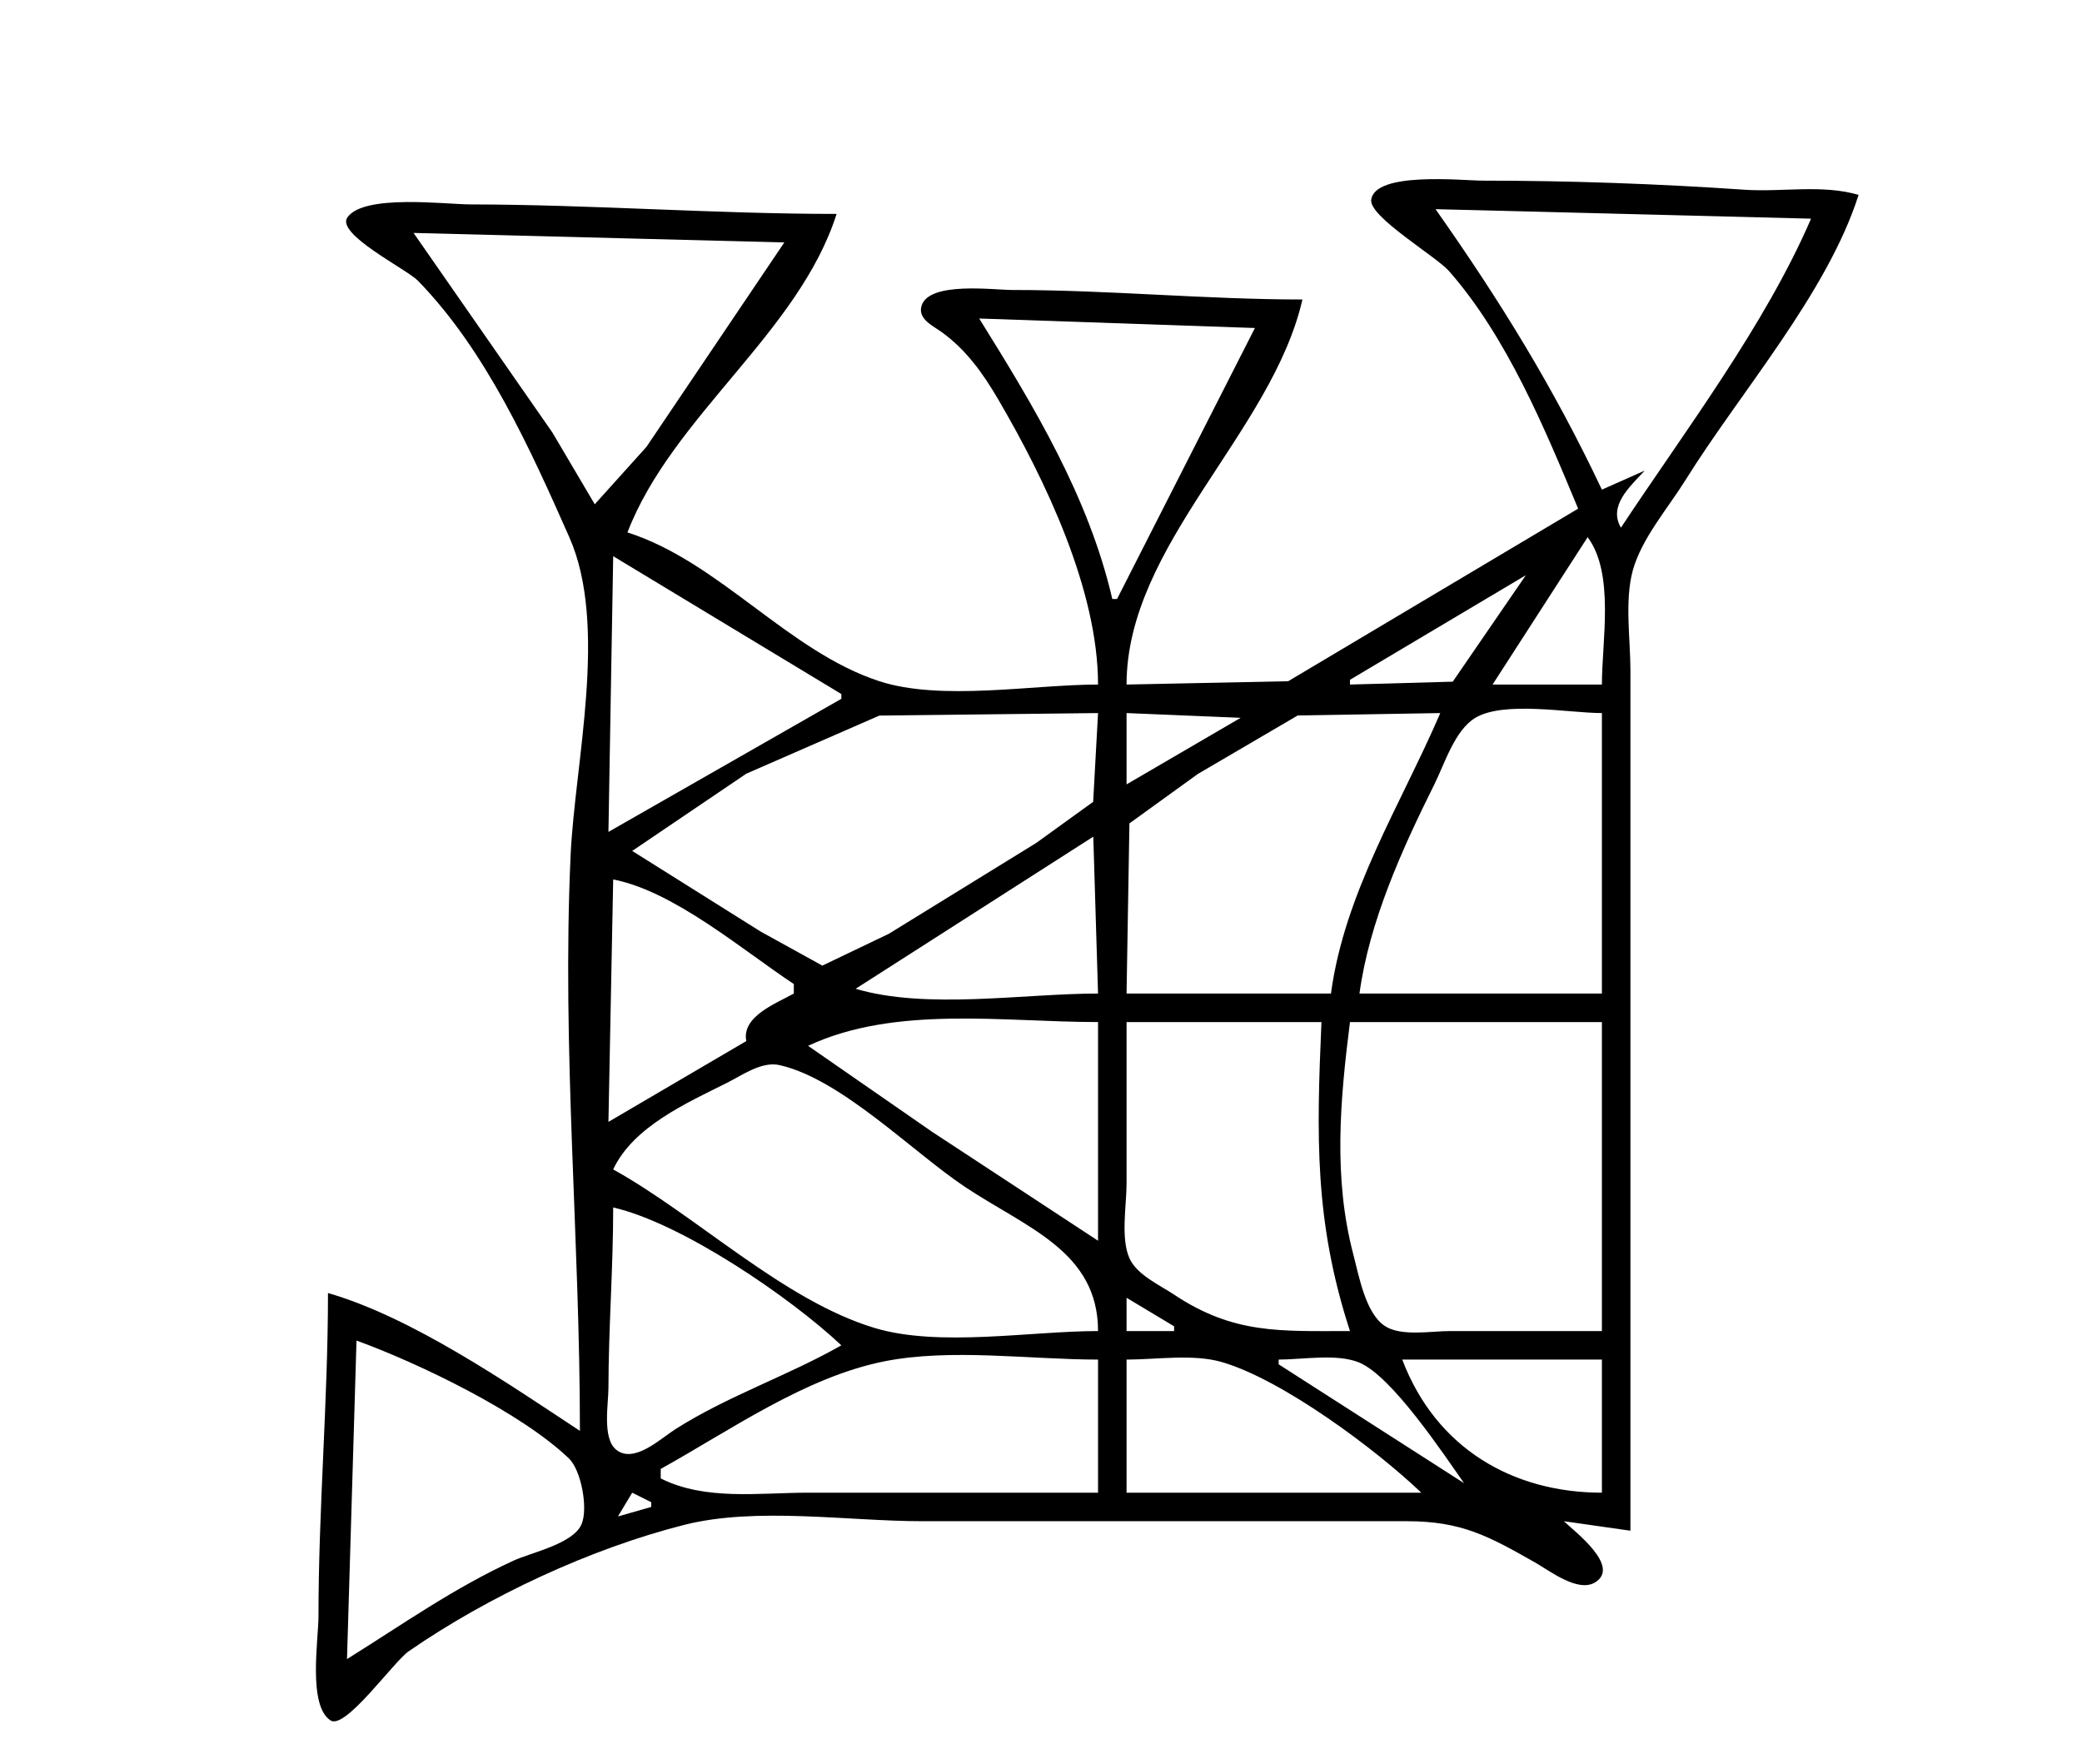 <?xml version="1.0" standalone="yes"?>
<svg xmlns="http://www.w3.org/2000/svg" width="438" height="371">
<path style="fill:#ffffff; stroke:none;" d="M0 0L0 371L438 371L438 0L0 0z"/>
<path style="fill:#000000; stroke:none;" d="M332 107L271 143.301L237 144C237.003 114.64 267.599 90.976 274 63C253.647 63 233.343 61 213 61C208.991 61 195.541 59.162 193.89 64.27C192.989 67.06 196.229 68.519 198.019 69.799C203.238 73.533 206.784 78.527 209.988 84C219.92 100.964 230.998 124.121 231 144C217.34 144 197.992 147.535 185 143.301C165.775 137.035 151.32 118.156 132 112C141.402 87.556 168.033 70.002 176 45C150.321 45 124.637 43.041 99 43C93.654 42.991 76.564 40.781 73.086 45.727C70.608 49.252 85.544 56.611 87.91 59.039C102.257 73.76 111.546 94.431 119.765 113C128.009 131.622 120.931 160.357 120.039 180C118.183 220.895 122 260.283 122 301C106.692 290.904 86.612 277.083 69 272C69 294.691 67 317.315 67 340C67 344.888 64.718 358.817 69.549 361.914C72.667 363.913 82.757 349.591 86 347.348C102.701 335.799 124.255 325.748 144 320.76C159.123 316.939 178.418 320 194 320L296 320C307.456 320 313.156 323.123 323 328.719C325.977 330.412 331.943 335.065 335.548 332.879C341.069 329.531 331.205 322.128 329 320L343 322L343 184L343 141C343 134.427 341.753 126.37 343.499 120C345.339 113.287 350.928 106.857 354.576 101C366.073 82.54 384.407 61.691 391 41C383.373 38.745 374.881 40.45 367 39.91C348.804 38.664 330.246 38 312 38C307.727 38 289.245 35.996 288.466 42.04C288.007 45.6 302.132 53.948 304.816 57C316.984 70.843 324.988 90.134 332 107z"/>
<path style="fill:#ffffff; stroke:none;" d="M302 44C315.676 63.433 326.761 81.392 337 103L346 99C342.901 102.378 338.299 106.344 341 111C354.511 90.582 371.307 68.466 381 46L302 44M87 49L116.219 91L125.12 106.079L136 94L165 51L87 49M206 67C217.475 85.427 229.025 104.495 234 126L235 126L264 69L206 67M334 113L314 144L337 144C337 134.851 339.712 120.676 334 113M129 117L128 175L177 147L177 146L129 117M284 143L284 144L305.621 143.397L321 121L284 143M133 179L160 195.95L173 203.127L187 196.424L218 177.319L229.972 168.674L231 150L185 150.529L157 162.753L133 179M237 150L237 165L261 151L237 150M237 209L280 209C282.866 187.733 294.696 169.272 303 150L273 150.51L252 162.808L237.603 173.21L237 209M286 209L337 209L337 150C330.039 150 316.367 147.367 310.329 151.028C306.033 153.632 303.895 160.706 301.753 165C295.004 178.534 288.035 193.899 286 209M230 176L180 208C194.985 212.429 215.361 209 231 209L230 176M129 185L128 236L157 219C156 213.835 163.135 211.144 167 209L167 207C156.183 199.842 141.782 187.472 129 185M170 220L196 238.025L231 261L231 215C211.14 215 188.316 211.432 170 220M237 215L237 249C237 253.563 235.727 260.434 237.603 264.674C239.15 268.171 243.974 270.316 247 272.333C259.547 280.698 269.326 280 284 280C276.467 256.889 276.977 238.822 278 215L237 215M284 215C281.926 231.396 280.442 247.768 284.735 264C285.903 268.418 287.265 276.31 291.394 278.972C294.807 281.173 301.114 280 305 280L337 280L337 215L284 215M129 246C146.543 255.73 164.83 273.576 184 279.351C197.554 283.434 216.848 280 231 280C231 263.212 215.91 258.274 203 249.667C191.957 242.305 176.993 226.995 164 224.056C160.245 223.207 156.199 226.15 153 227.753C144.481 232.023 133.214 236.988 129 246M129 254C129 266.697 128.02 279.368 128 292C127.995 295.357 126.668 302.516 129.603 304.936C133.339 308.015 138.979 302.618 142 300.695C153.157 293.593 165.602 289.486 177 283C166.201 272.856 143.456 257.316 129 254M237 273L237 280L247 280L247 279L237 273M75 282L73 349C84.685 341.723 95.385 334.1 108 328.309C111.783 326.572 120.615 324.764 122.357 320.606C123.759 317.262 122.257 309.25 119.682 306.789C109.522 297.077 88.186 286.8 75 282M139 309L139 311C148.394 315.722 159.709 314 170 314L231 314L231 286C216.727 286 199.993 283.581 186 286.379C169.347 289.709 153.576 300.915 139 309M237 286L237 314L299 314C289.468 304.871 269.695 290.165 257 286.51C250.97 284.774 243.245 286 237 286M269 286L269 287L308 312C303.646 305.82 292.779 289.402 285.896 286.603C281.195 284.692 274.021 286 269 286M295 286C302.1 304.728 318.34 314 337 314L337 286L295 286M133 314L130 319L137 317L137 316L133 314z"/>
</svg>
